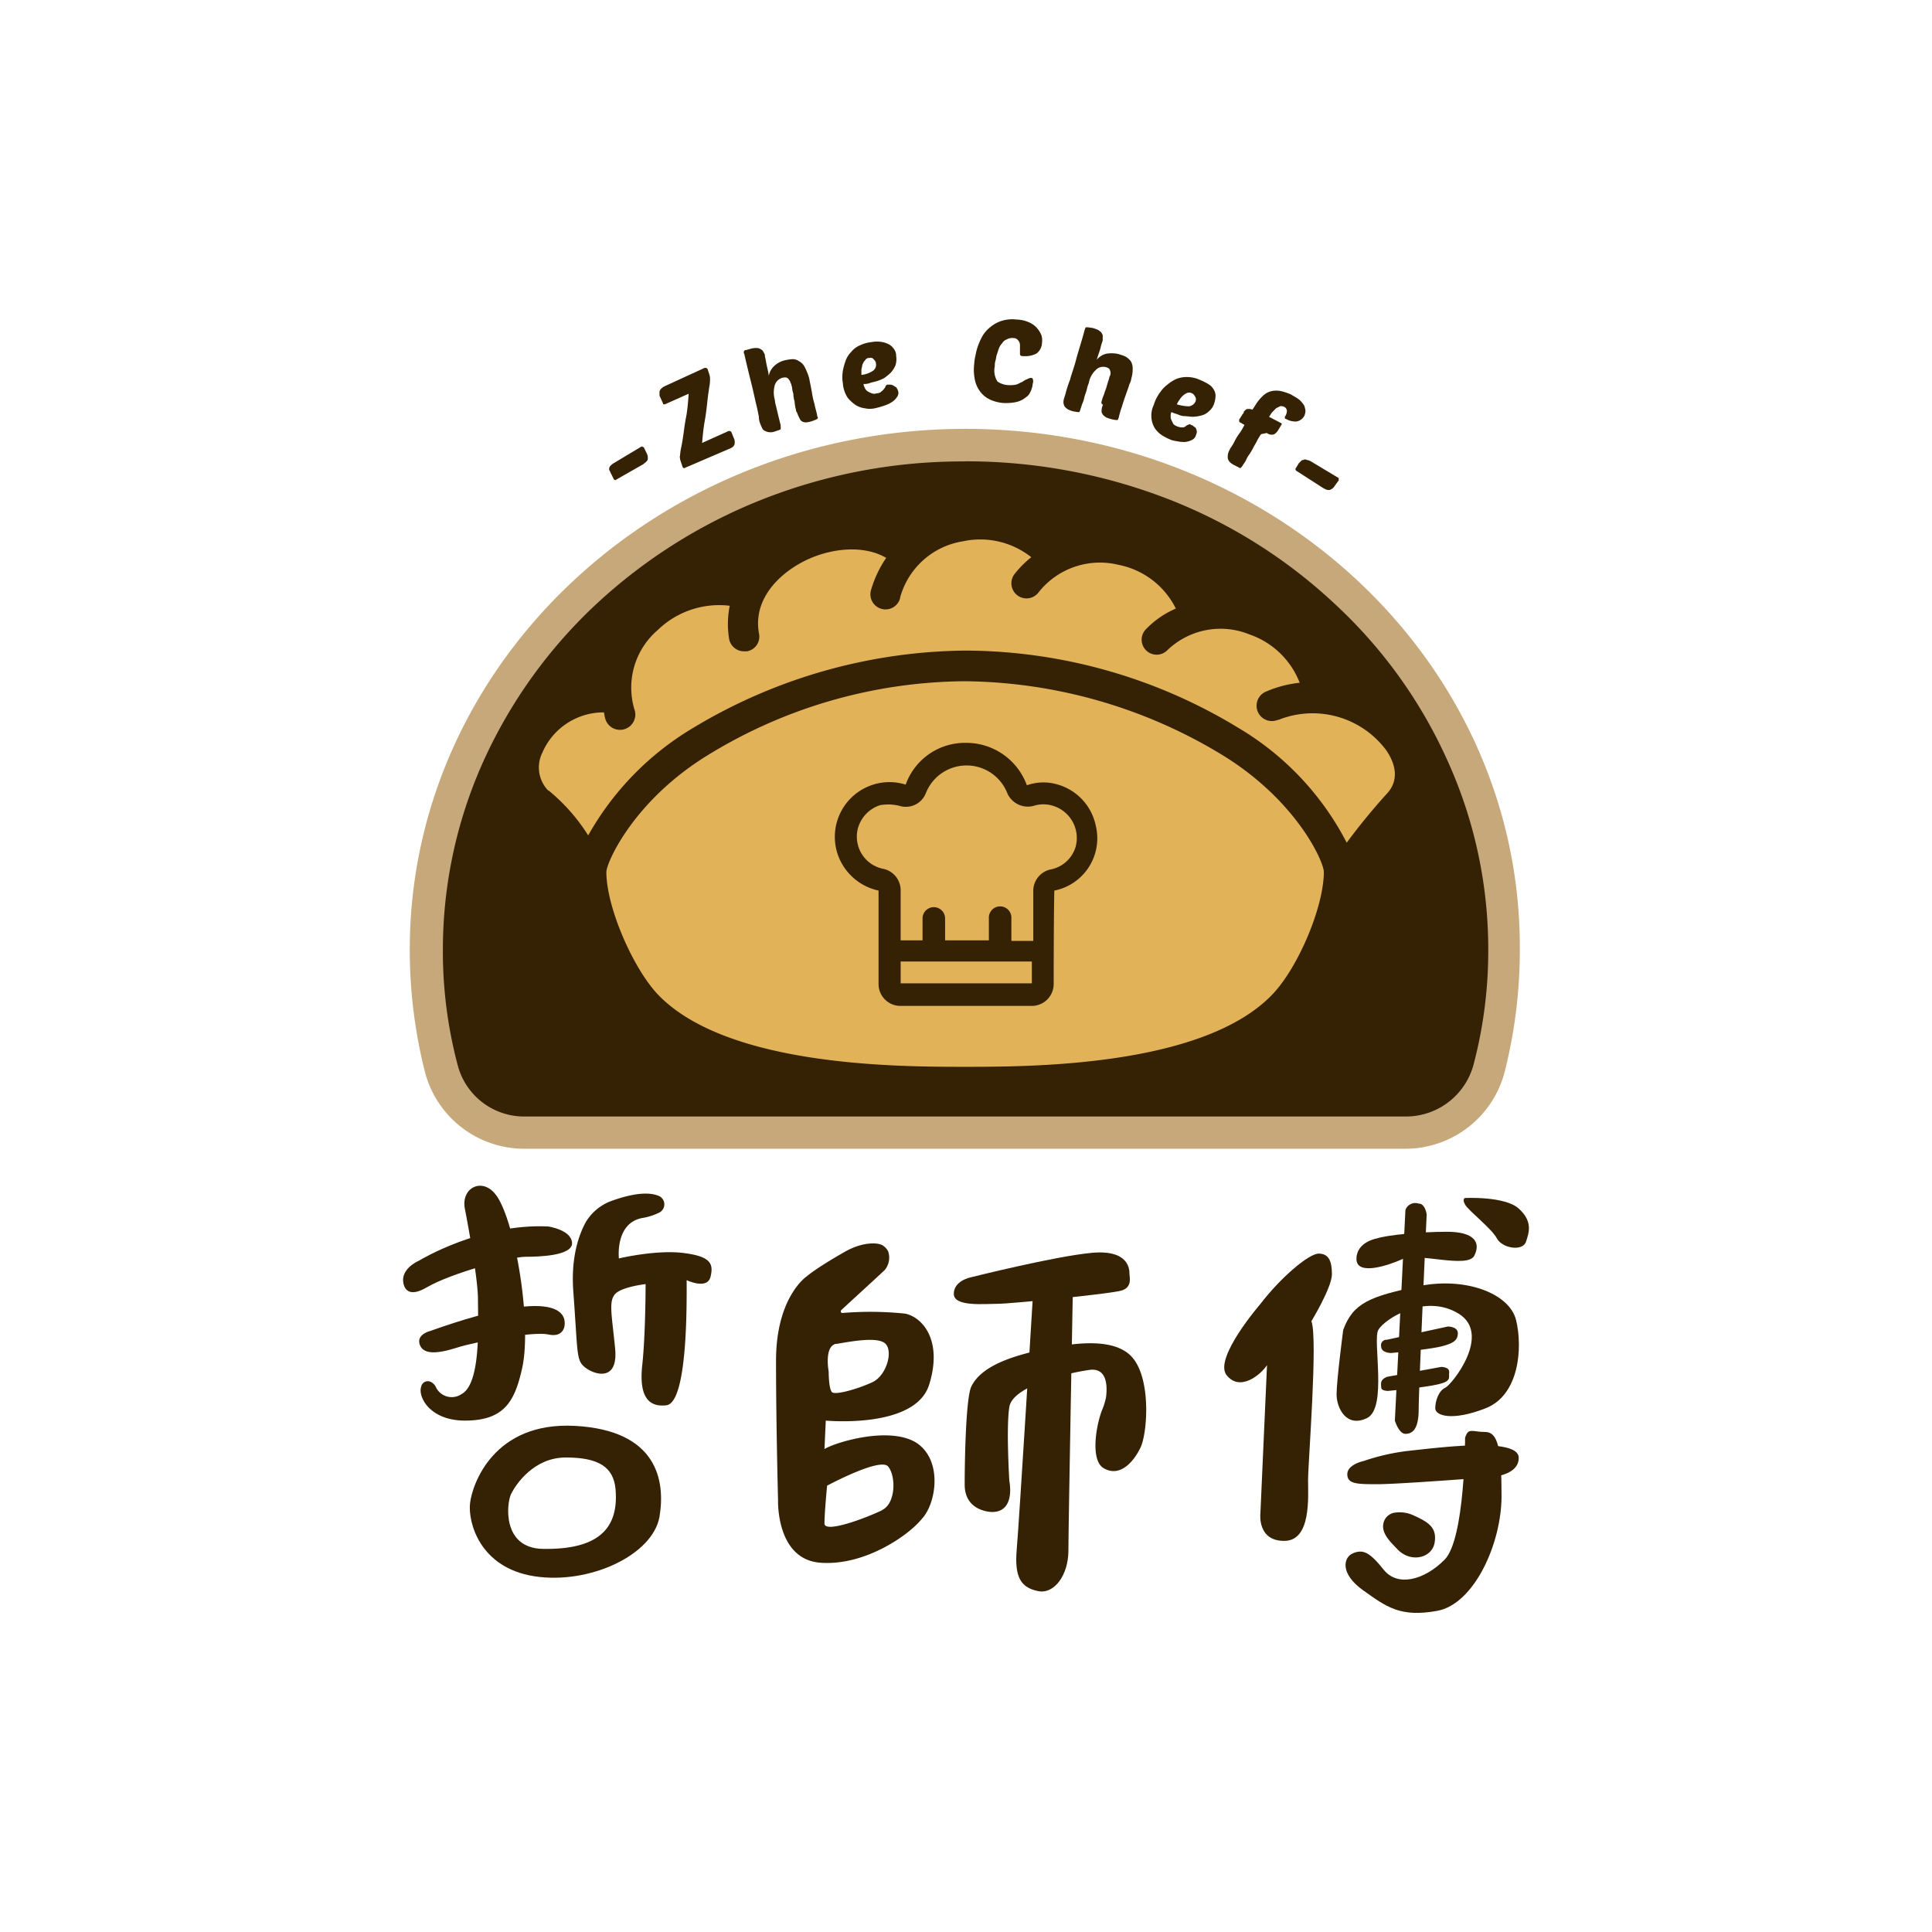 <svg id="圖層_1" data-name="圖層 1" xmlns="http://www.w3.org/2000/svg" viewBox="0 0 353 353"><defs><style>.cls-1{fill:#c6a87a;}.cls-2{fill:#352103;}.cls-3{fill:#e2b258;}</style></defs><g id="圖層_1-2" data-name="圖層 1"><path class="cls-1" d="M176.42,78.36c-56,0-101.55,42.6-101.55,95.14a91.07,91.07,0,0,0,2.78,22.39,18.75,18.75,0,0,0,18,14H256.91a18.75,18.75,0,0,0,18-14,90.59,90.59,0,0,0,2.78-22.39c.25-52.66-45.27-95.14-101.31-95.14Z"/><path class="cls-2" d="M105.13,260.53c-15-.85-18.88,10.77-19.25,14.16s1.7,11.74,11.74,13.31,21.67-3.87,22.88-10.89C121.59,270.57,120.14,261.37,105.13,260.53ZM99.2,283c-7.51-.12-6.66-8.35-5.81-10.05s4.11-6.65,10-6.65,8.72,1.69,9.08,5.81C113.12,279.65,108.88,283.16,99.2,283Z"/><path class="cls-2" d="M76.68,230.27s11.14-6.78,23.49-6.18c0,0,4.23.61,4.35,3s-6.17,2.54-8.59,2.54-13.56,3-17.92,5.57S73.66,234,73.66,234,73.29,231.84,76.68,230.27Z"/><path class="cls-2" d="M84.91,220.7s2.42,12.35,2.42,16.71.61,15.37-3,17.31a3.2,3.2,0,0,1-4.72-1.34,1.92,1.92,0,0,0-1.21-1,1.24,1.24,0,0,0-1.45,1c-.61,1.82,1.57,6.18,8,6.18,7.39,0,9.2-3.75,10.53-9.93,1.7-8.71-1.57-27.35-5-31.47C88.06,215.14,84.31,217,84.91,220.7Z"/><path class="cls-2" d="M78.5,243.22s-2.42.6-1.82,2.42,3,1.81,6.78.6,14.16-3,16.71-2.42,3-1.21,3-1.81S104.4,234,78.5,243.22Z"/><path class="cls-2" d="M111.54,219.49a9.16,9.16,0,0,0-4.48,3.75c-1.33,2.43-2.78,6.54-2.3,12.84.85,11.49.49,12.46,2.18,13.79s6.06,2.67,5.45-3.51-1.21-8.59,0-9.92,5.57-1.82,5.57-1.82,0,9.2-.61,14.77,1,7.75,4.36,7.38c4-.36,3.75-19.12,3.75-22.87,0,0,3.76,1.81,4.36-.61s0-3.75-5-4.36-11.74,1-11.74,1-.73-6.41,4.23-7.38a10.8,10.8,0,0,0,3.15-1,1.68,1.68,0,0,0,0-3C119.05,217.92,116.51,217.68,111.54,219.49Z"/><path class="cls-2" d="M230.29,238.25s-8.6,9.93-6.18,13,6.18,0,7.39-1.82l-1.21,27.11s-.61,5,4.35,5,4.36-8,4.36-11.14,1.82-25.9.61-29c0,0,3.75-6.17,3.75-8.59s-.61-3.76-2.42-3.76S234,233.41,230.29,238.25Z"/><path class="cls-2" d="M251.59,226.27s-3.75.61-3.75,3.75,5.81,1.21,8.47,0,11.86,1.82,13.07-.6,0-4.36-5-4.36S253.4,225.67,251.59,226.27Z"/><path class="cls-2" d="M245.42,243s-1.21,9.2-1.21,11.75,1.81,6.17,5.56,4.35,1-14.16,2.06-16.1,8.47-6.77,14.65-3-1.21,13-2.42,13.56-1.82,2.42-1.82,3.75,3,2.42,9.2,0,6.78-11.14,5.57-16.1-9.44-8-18-6.17S247.23,238,245.42,243Z"/><path class="cls-2" d="M249.17,266.94s-3,.61-3,2.42,1.82,1.82,5.57,1.82S270.83,270,270.83,270s6.66.12,6.66-3.63-14-1.94-19.61-1.34A39.1,39.1,0,0,0,249.17,266.94Z"/><path class="cls-2" d="M267.69,262.7s0,18.52-3.75,22.28-8.6,5-11.14,1.81-3.75-3.75-5.57-3-2.42,3.75,1.82,6.77,6.78,5,13.55,3.76,11.75-12.35,11.75-20.94-.61-11.74-3-11.74S268.29,260.77,267.69,262.7Z"/><path class="cls-2" d="M252.8,278.2a2.46,2.46,0,0,1,2.06-1.82,6,6,0,0,1,3.39.49c2.66,1.21,4.35,2.18,3.87,5s-4.36,3.75-6.78,1.21C253.77,281.47,252.32,280,252.8,278.2Z"/><path class="cls-2" d="M256.79,221.07l-1.93,38.49s.72,2.42,1.93,2.42,2.42-.73,2.42-4.48,1.46-35.59,1.46-35.59-.24-2-1.46-2A1.92,1.92,0,0,0,256.79,221.07Z"/><path class="cls-2" d="M267.69,218.89s7.26-.37,9.8,1.93,1.94,4.24,1.33,6.06-4.35,1.21-5.32-.61-5.21-5.08-5.81-6.17S267.69,218.89,267.69,218.89Z"/><path class="cls-2" d="M253.4,244.79l11.14-2.42s1.82,0,1.82,1.21-.61,1.82-3,2.42-9.2,1.21-9.2,1.21-1.81,0-1.81-1.21A1,1,0,0,1,253.4,244.79Z"/><path class="cls-2" d="M253.4,251.57l9.93-1.82s1.57,0,1.45,1,.49,1.58-2,2.18-9.2,1.21-9.2,1.21-1.21,0-1.21-.6S252,252.17,253.4,251.57Z"/><path class="cls-2" d="M177.27,233.41s-3,.61-3,3,5.57,1.81,8,1.81,20.58-1.81,22.64-2.42,1.45-2.54,1.45-3.14,0-4.36-6.78-3.76S177.27,233.41,177.27,233.41Z"/><path class="cls-2" d="M181.26,276.26s-5,0-5-5,.24-15.86,1.21-17.92c1.82-3.75,7.38-5.56,13-6.77s13.56-2.42,16.71,1.81,2.42,13.56,1.21,16.1-3.76,5.57-6.78,3.75c-2.54-1.57-1.21-8.47-.12-10.89a13.34,13.34,0,0,0,.6-2.06c.24-1.94.24-5.32-2.9-5-4.36.6-14.16,3-14.77,6.78s0,13.55,0,13.55S185.62,276.26,181.26,276.26Z"/><path class="cls-2" d="M188.77,236.08s-2.54,41.76-3,47,.85,7,3.88,7.63,5.56-3,5.56-7.39.85-49.63.85-49.63Z"/><path class="cls-2" d="M167.34,263.55c-5-3-14.76,0-16.7,1.21l.24-5.2s16.34,1.57,18.88-6.54-1.21-12.34-4.35-13a61.48,61.48,0,0,0-11.5-.12c-.24,0-.37-.24-.24-.49,1.81-1.69,7-6.41,8-7.38a3.58,3.58,0,0,0,.61-3.39,2.89,2.89,0,0,0-1-1.09c-1-.6-3.75-.6-6.78,1.09-5.56,3.15-7.14,4.6-7.14,4.6s-5.57,3.75-5.57,15.37.37,25.54.37,25.54-.37,10.78,7.74,11.38,16.1-5,18.52-8C171.1,274.69,172.31,266.7,167.34,263.55Zm-14.52-18c2.3-.37,7.62-1.46,9,0s.12,5.81-2.43,7-6.77,2.42-7.38,1.81-.6-3.75-.6-3.75S150.52,245.88,152.82,245.52Zm8.35,30.38c-2.42,1.21-10.53,4.36-10.53,2.42s.48-6.9.48-6.9,9.69-5.21,11.14-3.51S163.71,274.69,161.17,275.9Z"/><path class="cls-2" d="M176.42,84.29a102,102,0,0,1,37.28,7,94.63,94.63,0,0,1,30.38,19.24,88,88,0,0,1,20.34,28.33,83.28,83.28,0,0,1,7.5,34.62,81.25,81.25,0,0,1-2.66,20.94A12.79,12.79,0,0,1,257,204H95.81a12.55,12.55,0,0,1-12.23-9.56,81,81,0,0,1-2.66-20.94,83.69,83.69,0,0,1,7.5-34.62,90,90,0,0,1,20.34-28.33,96.73,96.73,0,0,1,30.38-19.24,99.56,99.56,0,0,1,37.28-7"/><path class="cls-2" d="M112.51,87.68c-.12.12-.24,0-.36-.12l-.49-1c-.12-.12-.12-.36-.24-.49a.72.72,0,0,1-.12-.48.91.91,0,0,1,.24-.48,2.46,2.46,0,0,1,.61-.49l5-3c.12,0,.12-.13.24,0s.12,0,.25.12l.48,1a1.83,1.83,0,0,1,.24,1.09c0,.37-.36.61-.85,1Z"/><path class="cls-2" d="M125.1,85.5c-.12.12-.24,0-.36-.12l-.37-1.09c0-.12-.12-.24-.12-.49s-.12-.36,0-.48a9.51,9.51,0,0,1,.24-1.69c.13-.61.25-1.34.37-2.18s.24-1.94.48-3.15.37-2.66.49-4.36l-4.36,1.94h-.24a.42.42,0,0,1-.12-.24l-.49-1.09a.75.75,0,0,1-.12-.49v-.48a1,1,0,0,1,.24-.49,2.7,2.7,0,0,1,.61-.48l7.38-3.39H129c.12,0,.12.12.25.12l.36,1.09a2.7,2.7,0,0,1,.12,1,7.13,7.13,0,0,1-.12,1.21c-.12.73-.24,1.57-.36,2.66s-.25,2.3-.49,3.63-.36,2.67-.48,4l4.84-2.18h.24c.12,0,.12.12.24.12l.49,1.21a1.72,1.72,0,0,1,.12,1.09c-.12.36-.37.61-1,.85Z"/><path class="cls-2" d="M145.43,74.85a6.18,6.18,0,0,1-.24-1.46,6,6,0,0,1-.24-1.45,5.35,5.35,0,0,1-.24-1.21c-.12-.36-.12-.6-.24-.72a1.93,1.93,0,0,0-.49-.85c-.24-.24-.6-.24-1.09-.12a2.07,2.07,0,0,0-1.33,1.33,5,5,0,0,0,0,2.66,7,7,0,0,0,.24,1.21c.12.49.25,1.09.37,1.58l.36,1.45a2.57,2.57,0,0,1,.12.72v.37c0,.12-.12.12-.36.24l-.73.24a2.17,2.17,0,0,1-1.81-.12.92.92,0,0,1-.49-.48,6.58,6.58,0,0,1-.36-.85,3.07,3.07,0,0,1-.24-1.21c-.12-.61-.25-1.33-.49-2.3s-.48-2.18-.84-3.63-.85-3.39-1.34-5.57a.55.55,0,0,1,0-.61.54.54,0,0,1,.37-.12l.84-.24a3.41,3.41,0,0,1,1.09-.12,1.29,1.29,0,0,1,.73.24.92.92,0,0,1,.48.49c.12.24.25.36.25.6s.12.61.24,1.33.36,1.46.48,2.42a3.25,3.25,0,0,1,1-1.81,4.2,4.2,0,0,1,1.82-1,8.35,8.35,0,0,1,1.57-.24A2.06,2.06,0,0,1,146,66a2.51,2.51,0,0,1,1,1,11.88,11.88,0,0,1,.72,1.69,6.68,6.68,0,0,1,.25,1.09c.12.49.24,1.21.36,1.82a14.19,14.19,0,0,0,.48,2.18c.13.72.37,1.45.49,2.06a.44.44,0,0,0,.12.36v.24l-.12.12c-.12,0-.12.12-.24.12l-.61.24a5.54,5.54,0,0,1-1.09.25,1.52,1.52,0,0,1-.72-.12,1,1,0,0,1-.49-.49l-.36-.72c0-.13-.12-.25-.12-.37C145.43,75.09,145.43,75,145.43,74.85Z"/><path class="cls-2" d="M159.84,74.6a4.3,4.3,0,0,1-1.82,0,4.07,4.07,0,0,1-1.69-.6,7,7,0,0,1-1.45-1.33,5.61,5.61,0,0,1-.85-2.3c0-.36-.12-.73-.12-1.21a7.56,7.56,0,0,1,.12-1.58,12.83,12.83,0,0,1,.48-1.69,4.35,4.35,0,0,1,1-1.57,4.06,4.06,0,0,1,1.58-1.21,6.56,6.56,0,0,1,2.17-.61,5.26,5.26,0,0,1,1.94,0,4.36,4.36,0,0,1,1.33.48,2.87,2.87,0,0,1,.85.85,2.08,2.08,0,0,1,.36,1.21,3.94,3.94,0,0,1-.12,1.7,4.8,4.8,0,0,1-.85,1.33,8.72,8.72,0,0,1-1.21,1,7.18,7.18,0,0,1-1.45.6c-.48.12-1,.24-1.33.37a3,3,0,0,1-1,.12,1.71,1.71,0,0,0,.24.72,1.24,1.24,0,0,0,.49.61,4,4,0,0,0,.72.36,1.34,1.34,0,0,0,1,0,1.1,1.1,0,0,0,.85-.36c.24-.12.36-.37.48-.49a.93.93,0,0,0,.25-.48c.12-.12.24-.24.36-.24h.36a1.34,1.34,0,0,1,.61.12c.24.12.36.24.6.36a2.07,2.07,0,0,1,.37.73,1.23,1.23,0,0,1-.25,1.09,2.8,2.8,0,0,1-.84.84,5.5,5.5,0,0,1-1.21.61A15.64,15.64,0,0,1,159.84,74.6Zm-1-9.19a.75.75,0,0,0-.73.36,2.42,2.42,0,0,0-.48.73c-.12.24-.12.6-.24,1v1a4.63,4.63,0,0,0,2.06-.72,1.31,1.31,0,0,0,.6-1.34,1,1,0,0,0-.36-.72A.69.69,0,0,0,158.87,65.41Z"/><path class="cls-2" d="M184.29,70.37a5,5,0,0,0,1.45-.12c.37-.12.73-.37,1.09-.49a3.05,3.05,0,0,1,.85-.48,1.71,1.71,0,0,1,.72-.24c.25,0,.37.24.37.6s-.12.49-.12.85a5.38,5.38,0,0,1-.37,1.09,2.69,2.69,0,0,1-.48.73,6.79,6.79,0,0,1-1,.72,4.31,4.31,0,0,1-1.45.49,9.91,9.91,0,0,1-1.94.12,7.21,7.21,0,0,1-2.18-.49,4.69,4.69,0,0,1-1.81-1.21,5.26,5.26,0,0,1-1.21-2.18A8.77,8.77,0,0,1,178,66.5a8.45,8.45,0,0,1,.24-1.58,10.1,10.1,0,0,1,.48-1.81,12.39,12.39,0,0,1,.85-1.82A6,6,0,0,1,181,59.72,6,6,0,0,1,183,58.63a6.5,6.5,0,0,1,2.78-.24,5.79,5.79,0,0,1,2.18.48,4.14,4.14,0,0,1,1.45,1,4.8,4.8,0,0,1,.85,1.33,3,3,0,0,1,.12,1.45,2.5,2.5,0,0,1-1,1.94,4.34,4.34,0,0,1-2.3.48c-.36,0-.48,0-.6-.12s-.12-.12-.12-.36V63.35a1.8,1.8,0,0,0-.12-.85,1.66,1.66,0,0,0-.37-.48,1,1,0,0,0-.72-.25,1.92,1.92,0,0,0-1.21.25,1.6,1.6,0,0,0-.85.72,2.67,2.67,0,0,0-.61,1l-.36,1.09c-.12.36-.12.73-.24,1.09s-.12.73-.12,1a3.75,3.75,0,0,0,.48,2.78A3.79,3.79,0,0,0,184.29,70.37Z"/><path class="cls-2" d="M201.24,73.52a6.93,6.93,0,0,1,.48-1.46c.12-.48.36-1,.48-1.45s.25-.85.37-1.21.12-.61.24-.73a1.31,1.31,0,0,0,0-1c-.12-.37-.36-.49-.85-.61a1.87,1.87,0,0,0-1.81.61,4.13,4.13,0,0,0-1.21,2.3,6.35,6.35,0,0,0-.37,1.21c-.12.48-.36,1-.48,1.57s-.36,1-.49,1.45l-.24.73c0,.12-.12.24-.12.36h-.36l-.73-.12a4.37,4.37,0,0,1-1-.36,2.63,2.63,0,0,1-.6-.49,1.71,1.71,0,0,1-.24-.72,2.37,2.37,0,0,1,.12-.85c.12-.36.24-.73.36-1.21a20.2,20.2,0,0,1,.73-2.18c.24-1,.72-2.18,1.09-3.63s1-3.27,1.57-5.45c.12-.24.12-.48.24-.48h.36l.85.12a7.84,7.84,0,0,1,1,.36,3,3,0,0,1,.61.49c.12.24.24.36.24.6v.73c0,.24-.24.72-.37,1.33s-.48,1.45-.72,2.3a3.32,3.32,0,0,1,1.69-1.09,5.89,5.89,0,0,1,2.06,0,9.78,9.78,0,0,1,1.45.48,3.32,3.32,0,0,1,1,.85,2.45,2.45,0,0,1,.36,1.33,5.41,5.41,0,0,1-.24,1.82,2.85,2.85,0,0,1-.36,1.09c-.12.48-.36,1.09-.61,1.81s-.48,1.33-.72,2.18a19,19,0,0,0-.61,2.06c0,.12-.12.24-.12.36a.12.12,0,0,1-.12.12h-.36l-.61-.12a5.72,5.72,0,0,1-1.09-.36,2.62,2.62,0,0,1-.6-.48c-.12-.25-.24-.37-.24-.61a2.42,2.42,0,0,1,.12-.85c0-.12.12-.24.12-.36C201.24,73.76,201.24,73.64,201.24,73.52Z"/><path class="cls-2" d="M214.07,80.41a11.16,11.16,0,0,1-1.7-.84A4.81,4.81,0,0,1,211,78.24a4.21,4.21,0,0,1-.61-1.82A4.5,4.5,0,0,1,210.8,74a8.34,8.34,0,0,1,.48-1.21,8.22,8.22,0,0,1,.85-1.33,5.55,5.55,0,0,1,1.21-1.21,6.57,6.57,0,0,1,1.57-1,5.08,5.08,0,0,1,1.94-.36,5.65,5.65,0,0,1,2.3.48,10.56,10.56,0,0,1,1.69.85,2.65,2.65,0,0,1,1,1.09,2,2,0,0,1,.24,1.21,4.4,4.4,0,0,1-.24,1.21,3,3,0,0,1-1,1.45,2.86,2.86,0,0,1-1.33.73,6.16,6.16,0,0,1-1.57.24c-.48,0-1.09-.12-1.57-.12s-1-.24-1.34-.37a8.27,8.27,0,0,1-1-.36,1.46,1.46,0,0,0-.13.73,1.42,1.42,0,0,0,.13.72l.36.73a1.91,1.91,0,0,0,.85.48,2.18,2.18,0,0,0,.84.13.93.93,0,0,0,.61-.25.91.91,0,0,1,.48-.24.24.24,0,0,1,.37,0c.12,0,.12.12.36.12a1.86,1.86,0,0,0,.48.37.92.92,0,0,1,.25.6c.12.24,0,.48-.13.85a1.27,1.27,0,0,1-.72.84,3.37,3.37,0,0,1-1.21.37,5.88,5.88,0,0,1-1.45-.12A8.08,8.08,0,0,1,214.07,80.41Zm3.63-8.59a1,1,0,0,0-.85,0,2.52,2.52,0,0,0-.73.49,3.18,3.18,0,0,0-.6.72,3.38,3.38,0,0,0-.49.85,8.26,8.26,0,0,0,2.18.36,1.51,1.51,0,0,0,1.21-.85,1,1,0,0,0,0-.84C218.18,72.18,218.06,71.94,217.7,71.82Z"/><path class="cls-2" d="M230.41,79.33a8.78,8.78,0,0,0-.73,1.21c-.24.48-.48.84-.73,1.33a11.73,11.73,0,0,1-.72,1.21,4.76,4.76,0,0,0-.61,1.09,7.11,7.11,0,0,1-.48.72,1.44,1.44,0,0,1-.24.37c-.12.12-.12.24-.25.24a.44.44,0,0,1-.36-.12l-.73-.37c-.72-.36-1.08-.72-1.21-1.21a2.38,2.38,0,0,1,.37-1.69c0-.12.12-.24.36-.61s.36-.6.61-1.09.48-.84.84-1.33.61-1,.85-1.45l-.85-.48c-.12-.12-.12-.12-.12-.37s.12-.24.24-.48.25-.36.37-.61a.62.62,0,0,0,.24-.48l.36-.36a.75.75,0,0,1,.49-.12,1.52,1.52,0,0,1,.72.12l.49-.73a7.73,7.73,0,0,1,1.45-1.81,3.31,3.31,0,0,1,1.57-.85,4.06,4.06,0,0,1,1.7,0,10.66,10.66,0,0,1,1.81.6c.61.37,1.09.61,1.58,1a5.24,5.24,0,0,1,.84,1,3.46,3.46,0,0,1,.25,1,2.2,2.2,0,0,1-.25,1A2,2,0,0,1,236.94,77a3.29,3.29,0,0,1-1.81-.37c-.24-.12-.37-.12-.37-.24v-.24a1.91,1.91,0,0,0,.37-1.09.87.87,0,0,0-.49-.73,1.52,1.52,0,0,0-.72-.12l-.73.36-.73.73c-.24.24-.36.61-.6.85L234,77.27c.24.12.24.24.12.36l-.61,1a2.17,2.17,0,0,1-.72.73,1.47,1.47,0,0,1-1.33-.25Z"/><path class="cls-2" d="M236.82,86a.44.44,0,0,1-.12-.36l.61-1,.36-.36a.62.62,0,0,1,.48-.24.55.55,0,0,1,.61,0,1.71,1.71,0,0,1,.72.24l5,3c.12,0,.12.13.12.25v.24l-.73,1a1.61,1.61,0,0,1-.84.72c-.37.12-.73,0-1.34-.36Z"/><path class="cls-3" d="M100.17,144.45a6.07,6.07,0,0,1-1.09-6.9,12.18,12.18,0,0,1,11.25-7.39c.12.37.12.73.24,1.09a2.8,2.8,0,1,0,5.33-1.69h0a13.85,13.85,0,0,1,4.24-14.41,16.13,16.13,0,0,1,13.19-4.47,17,17,0,0,0-.12,6A2.75,2.75,0,0,0,136,119h.49a2.71,2.71,0,0,0,2.18-3.27h0c-1.09-6.05,3.39-10.65,8-13.07s10.89-3.27,15.25-.73a20.69,20.69,0,0,0-2.79,5.93,2.76,2.76,0,0,0,5.33,1.45v-.12a14.2,14.2,0,0,1,11.5-10.29,15,15,0,0,1,12.47,2.91,18.1,18.1,0,0,0-3,3,2.76,2.76,0,1,0,4.36,3.38h0a14.28,14.28,0,0,1,14.52-5,14.87,14.87,0,0,1,10.53,8,16.87,16.87,0,0,0-5.44,3.75,2.74,2.74,0,0,0,3.87,3.88,14,14,0,0,1,15-2.91,15.12,15.12,0,0,1,9.2,8.84,21,21,0,0,0-6.05,1.57,2.8,2.8,0,1,0,2.05,5.21h.12a16.78,16.78,0,0,1,19.61,5.44c1.21,1.7,2.91,5.09.24,8a116.07,116.07,0,0,0-7.38,9,52.15,52.15,0,0,0-19.73-20.94,96.46,96.46,0,0,0-49.87-14.16,97.94,97.94,0,0,0-49.87,14.16,53.06,53.06,0,0,0-19.12,19.61,33.9,33.9,0,0,0-7.26-8.23Z"/><path class="cls-3" d="M192.4,147.23a5.84,5.84,0,0,0-3.51,0,4.09,4.09,0,0,1-4.84-2.3,8,8,0,0,0-14.89,0,3.92,3.92,0,0,1-4.84,2.3,9.61,9.61,0,0,0-1.7-.24,9.18,9.18,0,0,0-1.81.12,6.16,6.16,0,0,0-4.12,4.48,6,6,0,0,0,4.6,7.14,4,4,0,0,1,3.27,4v9.08h4v-4a2.06,2.06,0,1,1,4.12,0v4h8v-4a2.06,2.06,0,1,1,4.11,0v4.11h4v-9.08a4,4,0,0,1,3.27-4h0a5.94,5.94,0,0,0,4.47-4.12A6.15,6.15,0,0,0,192.4,147.23Z"/><rect class="cls-3" x="164.56" y="175.68" width="23.97" height="3.99"/><path class="cls-3" d="M223.27,137.91a92.09,92.09,0,0,0-47-13.44,90.79,90.79,0,0,0-46.84,13.44c-13.68,8.35-18.64,19.73-18.64,21.42,0,6.3,4.72,17.31,9.32,22.28,12.59,13.31,44.18,13.31,56.16,13.31s43.7,0,56.29-13.31c4.72-5,9.32-16,9.32-22.28C241.91,157.52,236.94,146.26,223.27,137.91Zm-30.63,24.81c-.12,4.72-.12,17.07-.12,17.07a4,4,0,0,1-4,4h-24a4,4,0,0,1-4-4V162.72a10.15,10.15,0,0,1-7.51-6.77,10,10,0,0,1,6.54-12.59,9.84,9.84,0,0,1,5.93,0,11.49,11.49,0,0,1,11-7.63,11.77,11.77,0,0,1,11.14,7.75,9.08,9.08,0,0,1,5.69-.12,9.9,9.9,0,0,1,6.9,7.5h0A9.74,9.74,0,0,1,192.64,162.72Z"/></g></svg>